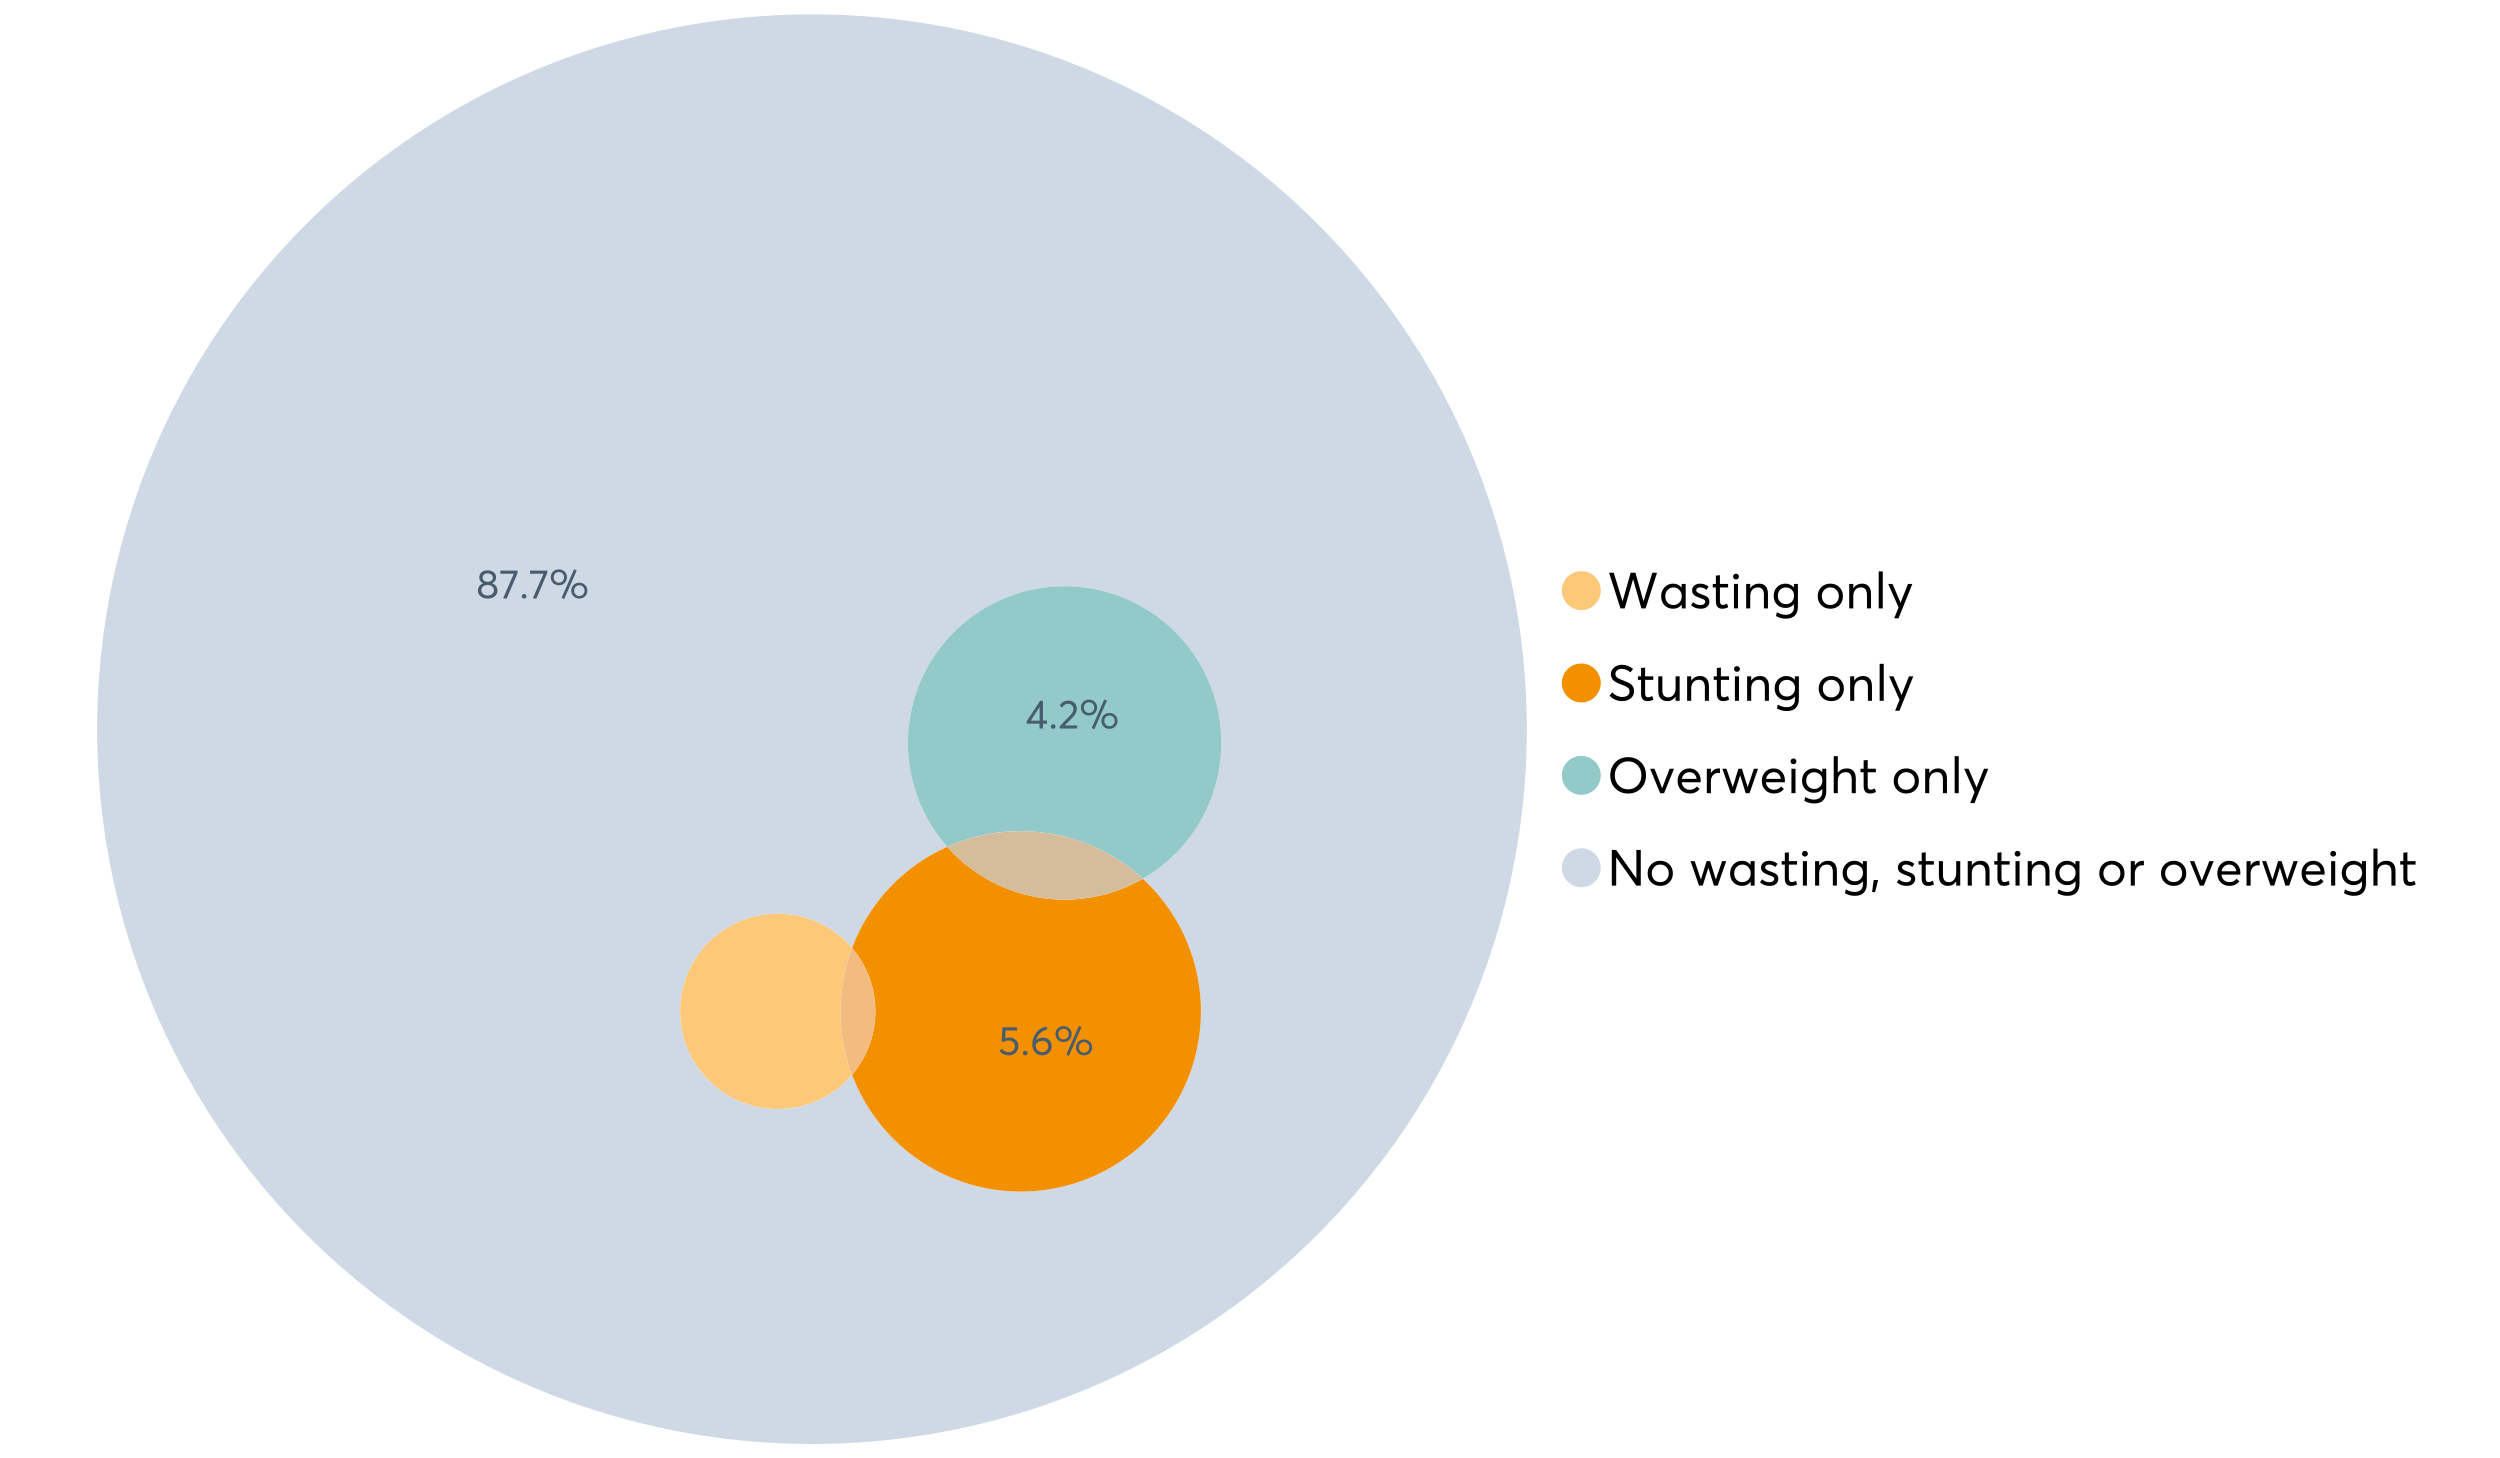 <?xml version="1.0" encoding="UTF-8"?>
<svg xmlns="http://www.w3.org/2000/svg" xmlns:xlink="http://www.w3.org/1999/xlink" width="1234.286pt" height="720pt" viewBox="0 0 1234.286 720" version="1.1">
<defs>
<g>
<symbol overflow="visible" id="glyph0-0">
<path style="stroke:none;" d=""/>
</symbol>
<symbol overflow="visible" id="glyph0-1">
<path style="stroke:none;" d="M 22.234 -17.609 L 24.547 -17.609 L 18.906 0 L 16.828 0 L 12.75 -14.438 L 12.734 -14.438 L 8.578 0 L 6.5 0 L 0.875 -17.609 L 3.172 -17.609 L 7.516 -3.547 L 7.562 -3.547 L 11.531 -17.609 L 13.891 -17.609 L 17.859 -3.5 L 17.891 -3.5 Z M 22.234 -17.609 "/>
</symbol>
<symbol overflow="visible" id="glyph0-2">
<path style="stroke:none;" d="M 11.297 -12.078 L 13.297 -12.078 L 13.297 0 L 11.359 0 L 11.359 -1.906 L 11.344 -1.906 C 10.312 -0.531 8.906 0.156 7.125 0.156 C 5.414 0.156 4 -0.406 2.875 -1.531 C 1.75 -2.656 1.188 -4.129 1.188 -5.953 C 1.188 -7.742 1.742 -9.238 2.859 -10.438 C 3.984 -11.633 5.395 -12.234 7.094 -12.234 C 8.812 -12.234 10.203 -11.578 11.266 -10.266 L 11.297 -10.266 Z M 7.297 -1.688 C 8.422 -1.688 9.379 -2.086 10.172 -2.891 C 10.961 -3.691 11.359 -4.711 11.359 -5.953 C 11.359 -7.191 10.973 -8.238 10.203 -9.094 C 9.441 -9.945 8.477 -10.375 7.312 -10.375 C 6.156 -10.375 5.18 -9.961 4.391 -9.141 C 3.609 -8.328 3.219 -7.266 3.219 -5.953 C 3.219 -4.711 3.594 -3.691 4.344 -2.891 C 5.102 -2.086 6.086 -1.688 7.297 -1.688 Z M 7.297 -1.688 "/>
</symbol>
<symbol overflow="visible" id="glyph0-3">
<path style="stroke:none;" d="M 5.609 0.156 C 3.734 0.156 2.156 -0.426 0.875 -1.594 L 1.906 -3.094 C 2.945 -2.133 4.18 -1.656 5.609 -1.656 C 6.305 -1.656 6.859 -1.812 7.266 -2.125 C 7.68 -2.445 7.891 -2.832 7.891 -3.281 C 7.891 -3.738 7.688 -4.086 7.281 -4.328 C 6.875 -4.566 6.164 -4.859 5.156 -5.203 C 5.094 -5.223 5.047 -5.242 5.016 -5.266 C 3.836 -5.672 2.938 -6.141 2.312 -6.672 C 1.695 -7.203 1.391 -7.973 1.391 -8.984 C 1.391 -9.91 1.766 -10.68 2.516 -11.297 C 3.266 -11.922 4.223 -12.234 5.391 -12.234 C 6.922 -12.234 8.301 -11.738 9.531 -10.75 L 8.484 -9.156 C 7.523 -9.977 6.457 -10.391 5.281 -10.391 C 4.801 -10.391 4.367 -10.258 3.984 -10 C 3.609 -9.738 3.422 -9.398 3.422 -8.984 C 3.422 -8.555 3.609 -8.207 3.984 -7.938 C 4.359 -7.676 4.93 -7.395 5.703 -7.094 C 5.836 -7.039 6.082 -6.945 6.438 -6.812 C 6.789 -6.688 7.023 -6.598 7.141 -6.547 C 7.254 -6.492 7.453 -6.406 7.734 -6.281 C 8.016 -6.164 8.207 -6.078 8.312 -6.016 C 8.414 -5.961 8.566 -5.867 8.766 -5.734 C 8.973 -5.598 9.113 -5.477 9.188 -5.375 C 9.258 -5.281 9.359 -5.148 9.484 -4.984 C 9.609 -4.816 9.695 -4.656 9.75 -4.5 C 9.801 -4.344 9.844 -4.16 9.875 -3.953 C 9.906 -3.742 9.922 -3.523 9.922 -3.297 C 9.922 -2.305 9.547 -1.484 8.797 -0.828 C 8.055 -0.172 6.992 0.156 5.609 0.156 Z M 5.609 0.156 "/>
</symbol>
<symbol overflow="visible" id="glyph0-4">
<path style="stroke:none;" d="M 5.328 0.156 C 3.234 0.156 2.188 -1.094 2.188 -3.594 L 2.188 -10.344 L 0.641 -10.344 L 0.641 -12.078 L 2.188 -12.078 L 2.188 -16.203 L 4.188 -16.422 L 4.188 -12.078 L 8.219 -12.078 L 8.219 -10.344 L 4.188 -10.344 L 4.188 -3.891 C 4.188 -3.148 4.297 -2.602 4.516 -2.25 C 4.742 -1.906 5.133 -1.734 5.688 -1.734 C 6.312 -1.734 6.988 -1.941 7.719 -2.359 L 8.266 -0.594 C 7.367 -0.094 6.391 0.156 5.328 0.156 Z M 5.328 0.156 "/>
</symbol>
<symbol overflow="visible" id="glyph0-5">
<path style="stroke:none;" d="M 3.094 -14.312 C 2.688 -14.312 2.344 -14.445 2.062 -14.719 C 1.789 -15 1.656 -15.336 1.656 -15.734 C 1.656 -16.129 1.789 -16.461 2.062 -16.734 C 2.344 -17.004 2.688 -17.141 3.094 -17.141 C 3.5 -17.141 3.844 -17 4.125 -16.719 C 4.406 -16.438 4.547 -16.109 4.547 -15.734 C 4.547 -15.336 4.406 -15 4.125 -14.719 C 3.844 -14.445 3.5 -14.312 3.094 -14.312 Z M 2.078 0 L 2.078 -12.078 L 4.094 -12.078 L 4.094 0 Z M 2.078 0 "/>
</symbol>
<symbol overflow="visible" id="glyph0-6">
<path style="stroke:none;" d="M 8.344 -12.234 C 9.676 -12.234 10.727 -11.805 11.5 -10.953 C 12.281 -10.098 12.672 -8.836 12.672 -7.172 L 12.672 0 L 10.672 0 L 10.672 -6.594 C 10.672 -9.113 9.688 -10.375 7.719 -10.375 C 6.562 -10.375 5.641 -9.988 4.953 -9.219 C 4.266 -8.445 3.922 -7.383 3.922 -6.031 L 3.922 0 L 1.906 0 L 1.906 -12.078 L 3.922 -12.078 L 3.922 -9.969 L 3.938 -9.969 C 5 -11.477 6.469 -12.234 8.344 -12.234 Z M 8.344 -12.234 "/>
</symbol>
<symbol overflow="visible" id="glyph0-7">
<path style="stroke:none;" d="M 11.094 -12.078 L 13.078 -12.078 L 13.078 -0.922 C 13.078 0.93 12.594 2.391 11.625 3.453 C 10.656 4.523 9.16 5.062 7.141 5.062 C 5.328 5.062 3.691 4.625 2.234 3.75 L 2.703 1.891 C 4.211 2.734 5.66 3.156 7.047 3.156 C 8.348 3.156 9.348 2.816 10.047 2.141 C 10.754 1.473 11.109 0.629 11.109 -0.391 L 11.109 -2.078 L 11.062 -2.078 C 10.051 -0.836 8.688 -0.219 6.969 -0.219 C 5.312 -0.219 3.922 -0.77 2.797 -1.875 C 1.672 -2.988 1.109 -4.43 1.109 -6.203 C 1.109 -7.922 1.66 -9.352 2.766 -10.5 C 3.867 -11.656 5.238 -12.234 6.875 -12.234 C 8.57 -12.234 9.961 -11.617 11.047 -10.391 L 11.094 -10.391 Z M 7.125 -2.109 C 8.332 -2.109 9.305 -2.5 10.047 -3.281 C 10.797 -4.07 11.172 -5.078 11.172 -6.297 C 11.172 -7.492 10.785 -8.469 10.016 -9.219 C 9.242 -9.969 8.281 -10.344 7.125 -10.344 C 5.977 -10.344 5.031 -9.957 4.281 -9.188 C 3.539 -8.426 3.172 -7.457 3.172 -6.281 C 3.172 -5.02 3.551 -4.008 4.312 -3.25 C 5.07 -2.488 6.008 -2.109 7.125 -2.109 Z M 7.125 -2.109 "/>
</symbol>
<symbol overflow="visible" id="glyph0-8">
<path style="stroke:none;" d=""/>
</symbol>
<symbol overflow="visible" id="glyph0-9">
<path style="stroke:none;" d="M 7.422 0.156 C 5.566 0.156 4.062 -0.43 2.906 -1.609 C 1.75 -2.785 1.172 -4.258 1.172 -6.031 C 1.172 -7.801 1.75 -9.273 2.906 -10.453 C 4.062 -11.641 5.566 -12.234 7.422 -12.234 C 9.203 -12.234 10.68 -11.656 11.859 -10.5 C 13.035 -9.344 13.625 -7.852 13.625 -6.031 C 13.625 -4.207 13.035 -2.719 11.859 -1.562 C 10.68 -0.414 9.203 0.156 7.422 0.156 Z M 7.422 -1.688 C 8.598 -1.688 9.586 -2.094 10.391 -2.906 C 11.191 -3.727 11.594 -4.77 11.594 -6.031 C 11.594 -7.301 11.191 -8.344 10.391 -9.156 C 9.598 -9.969 8.609 -10.375 7.422 -10.375 C 6.18 -10.375 5.164 -9.953 4.375 -9.109 C 3.594 -8.273 3.203 -7.242 3.203 -6.016 C 3.203 -4.797 3.594 -3.77 4.375 -2.938 C 5.164 -2.102 6.18 -1.688 7.422 -1.688 Z M 7.422 -1.688 "/>
</symbol>
<symbol overflow="visible" id="glyph0-10">
<path style="stroke:none;" d="M 2.078 0 L 2.078 -18.266 L 4.094 -18.266 L 4.094 0 Z M 2.078 0 "/>
</symbol>
<symbol overflow="visible" id="glyph0-11">
<path style="stroke:none;" d="M 10.344 -12.078 L 12.484 -12.078 L 5.656 4.906 L 3.516 4.906 L 5.688 -0.5 L 0.578 -12.078 L 2.734 -12.078 L 6.656 -2.875 L 6.703 -2.875 Z M 10.344 -12.078 "/>
</symbol>
<symbol overflow="visible" id="glyph0-12">
<path style="stroke:none;" d="M 7.344 0.156 C 4.875 0.156 2.789 -0.754 1.094 -2.578 L 2.484 -4.219 C 3.098 -3.457 3.844 -2.879 4.719 -2.484 C 5.594 -2.086 6.477 -1.891 7.375 -1.891 C 8.457 -1.891 9.328 -2.129 9.984 -2.609 C 10.641 -3.086 10.969 -3.75 10.969 -4.594 C 10.969 -5.051 10.891 -5.445 10.734 -5.781 C 10.578 -6.113 10.305 -6.406 9.922 -6.656 C 9.547 -6.914 9.176 -7.125 8.812 -7.281 C 8.457 -7.438 7.953 -7.641 7.297 -7.891 C 7.18 -7.941 7.086 -7.973 7.016 -7.984 C 6.367 -8.223 5.844 -8.426 5.438 -8.594 C 5.039 -8.77 4.582 -9.016 4.062 -9.328 C 3.539 -9.641 3.133 -9.957 2.844 -10.281 C 2.551 -10.602 2.297 -11.008 2.078 -11.5 C 1.867 -11.988 1.766 -12.531 1.766 -13.125 C 1.766 -14.438 2.285 -15.535 3.328 -16.422 C 4.367 -17.316 5.641 -17.773 7.141 -17.797 C 9.129 -17.797 10.992 -17.109 12.734 -15.734 L 11.406 -14.047 C 10.039 -15.203 8.617 -15.781 7.141 -15.781 C 6.285 -15.781 5.551 -15.551 4.938 -15.094 C 4.32 -14.645 4.016 -14.02 4.016 -13.219 C 4.016 -12.895 4.082 -12.594 4.219 -12.312 C 4.352 -12.039 4.5 -11.816 4.656 -11.641 C 4.82 -11.473 5.113 -11.281 5.531 -11.062 C 5.945 -10.852 6.273 -10.691 6.516 -10.578 C 6.754 -10.473 7.172 -10.305 7.766 -10.078 C 9.586 -9.379 10.785 -8.832 11.359 -8.438 C 12.598 -7.594 13.219 -6.383 13.219 -4.812 C 13.219 -3.258 12.645 -2.039 11.5 -1.156 C 10.352 -0.281 8.969 0.156 7.344 0.156 Z M 7.344 0.156 "/>
</symbol>
<symbol overflow="visible" id="glyph0-13">
<path style="stroke:none;" d="M 10.203 -12.078 L 12.203 -12.078 L 12.203 0 L 10.203 0 L 10.203 -2.016 L 10.172 -2.016 C 9.16 -0.566 7.836 0.156 6.203 0.156 C 4.766 0.156 3.645 -0.258 2.844 -1.094 C 2.051 -1.938 1.656 -3.203 1.656 -4.891 L 1.656 -12.078 L 3.672 -12.078 L 3.672 -5.453 C 3.672 -4.117 3.914 -3.156 4.406 -2.562 C 4.895 -1.977 5.633 -1.688 6.625 -1.688 C 7.613 -1.688 8.457 -2.094 9.156 -2.906 C 9.852 -3.727 10.203 -4.836 10.203 -6.234 Z M 10.203 -12.078 "/>
</symbol>
<symbol overflow="visible" id="glyph0-14">
<path style="stroke:none;" d="M 10.328 0.156 C 7.711 0.156 5.582 -0.691 3.938 -2.391 C 2.289 -4.086 1.469 -6.223 1.469 -8.797 C 1.469 -11.379 2.289 -13.523 3.938 -15.234 C 5.582 -16.941 7.711 -17.797 10.328 -17.797 C 12.836 -17.797 14.926 -16.961 16.594 -15.297 C 18.27 -13.629 19.109 -11.469 19.109 -8.812 C 19.109 -6.164 18.27 -4.008 16.594 -2.344 C 14.926 -0.676 12.836 0.156 10.328 0.156 Z M 10.328 -1.906 C 12.172 -1.906 13.719 -2.555 14.969 -3.859 C 16.219 -5.16 16.844 -6.812 16.844 -8.812 C 16.844 -10.82 16.219 -12.477 14.969 -13.781 C 13.719 -15.082 12.172 -15.734 10.328 -15.734 C 8.391 -15.734 6.801 -15.066 5.562 -13.734 C 4.32 -12.398 3.703 -10.754 3.703 -8.797 C 3.703 -6.848 4.32 -5.211 5.562 -3.891 C 6.801 -2.566 8.391 -1.906 10.328 -1.906 Z M 10.328 -1.906 "/>
</symbol>
<symbol overflow="visible" id="glyph0-15">
<path style="stroke:none;" d="M 10.203 -12.078 L 12.375 -12.078 L 7.469 0 L 5.531 0 L 0.594 -12.078 L 2.75 -12.078 L 6.469 -2.562 L 6.547 -2.562 Z M 10.203 -12.078 "/>
</symbol>
<symbol overflow="visible" id="glyph0-16">
<path style="stroke:none;" d="M 12.562 -6.234 C 12.562 -6.098 12.551 -5.922 12.531 -5.703 L 12.5 -5.406 L 3.203 -5.406 C 3.336 -4.281 3.77 -3.379 4.5 -2.703 C 5.238 -2.023 6.156 -1.688 7.25 -1.688 C 8.656 -1.688 9.785 -2.234 10.641 -3.328 L 12.062 -2.109 C 10.883 -0.598 9.254 0.156 7.172 0.156 C 5.43 0.156 3.992 -0.414 2.859 -1.562 C 1.734 -2.719 1.172 -4.207 1.172 -6.031 C 1.172 -7.832 1.719 -9.316 2.812 -10.484 C 3.914 -11.648 5.297 -12.234 6.953 -12.234 C 8.617 -12.234 9.969 -11.672 11 -10.547 C 12.039 -9.422 12.562 -7.984 12.562 -6.234 Z M 9.406 -9.469 C 8.789 -10.07 8.004 -10.375 7.047 -10.375 C 6.086 -10.375 5.266 -10.078 4.578 -9.484 C 3.891 -8.898 3.457 -8.098 3.281 -7.078 L 10.562 -7.078 C 10.406 -8.078 10.02 -8.875 9.406 -9.469 Z M 9.406 -9.469 "/>
</symbol>
<symbol overflow="visible" id="glyph0-17">
<path style="stroke:none;" d="M 7.891 -12.234 C 8.141 -12.234 8.305 -12.223 8.391 -12.203 L 8.391 -9.969 C 8.023 -10.008 7.758 -10.031 7.594 -10.031 C 6.469 -10.031 5.57 -9.641 4.906 -8.859 C 4.25 -8.078 3.922 -7.066 3.922 -5.828 L 3.922 0 L 1.906 0 L 1.906 -12.078 L 3.922 -12.078 L 3.922 -9.953 L 3.938 -9.953 C 4.883 -11.473 6.203 -12.234 7.891 -12.234 Z M 7.891 -12.234 "/>
</symbol>
<symbol overflow="visible" id="glyph0-18">
<path style="stroke:none;" d="M 16.297 -12.078 L 18.344 -12.078 L 14.141 0 L 12.25 0 L 9.531 -8.812 L 9.5 -8.812 L 6.75 0 L 4.906 0 L 0.719 -12.078 L 2.75 -12.078 L 5.828 -3.047 L 5.875 -3.047 L 8.641 -12.078 L 10.375 -12.078 L 13.172 -3.047 L 13.219 -3.047 Z M 16.297 -12.078 "/>
</symbol>
<symbol overflow="visible" id="glyph0-19">
<path style="stroke:none;" d="M 8.406 -12.234 C 9.781 -12.234 10.852 -11.816 11.625 -10.984 C 12.406 -10.16 12.797 -8.914 12.797 -7.25 L 12.797 0 L 10.797 0 L 10.797 -6.672 C 10.797 -9.141 9.812 -10.375 7.844 -10.375 C 6.633 -10.375 5.676 -9.992 4.969 -9.234 C 4.27 -8.473 3.922 -7.422 3.922 -6.078 L 3.922 0 L 1.906 0 L 1.906 -18.266 L 3.922 -18.266 L 3.922 -10.094 L 3.969 -10.094 C 4.977 -11.52 6.457 -12.234 8.406 -12.234 Z M 8.406 -12.234 "/>
</symbol>
<symbol overflow="visible" id="glyph0-20">
<path style="stroke:none;" d="M 14.359 -17.609 L 16.531 -17.609 L 16.531 0 L 14.312 0 L 4.438 -13.891 L 4.391 -13.891 L 4.391 0 L 2.234 0 L 2.234 -17.609 L 4.359 -17.609 L 14.312 -3.578 L 14.359 -3.578 Z M 14.359 -17.609 "/>
</symbol>
<symbol overflow="visible" id="glyph0-21">
<path style="stroke:none;" d="M 0.797 3.219 L 1.594 -2.734 L 3.797 -2.734 L 2.281 3.219 Z M 0.797 3.219 "/>
</symbol>
<symbol overflow="visible" id="glyph1-0">
<path style="stroke:none;" d=""/>
</symbol>
<symbol overflow="visible" id="glyph1-1">
<path style="stroke:none;" d="M 7.938 -7.422 C 8.719 -7.16 9.348 -6.711 9.828 -6.078 C 10.305 -5.441 10.547 -4.672 10.547 -3.766 C 10.547 -2.609 10.086 -1.672 9.172 -0.953 C 8.254 -0.234 7.102 0.125 5.719 0.125 C 4.32 0.125 3.172 -0.242 2.266 -0.984 C 1.367 -1.723 0.922 -2.648 0.922 -3.766 C 0.922 -4.672 1.16 -5.441 1.641 -6.078 C 2.117 -6.711 2.742 -7.16 3.516 -7.422 L 3.516 -7.438 C 3.004 -7.594 2.555 -7.938 2.172 -8.469 C 1.785 -9 1.594 -9.617 1.594 -10.328 C 1.594 -11.398 1.977 -12.25 2.75 -12.875 C 3.52 -13.5 4.508 -13.812 5.719 -13.812 C 6.957 -13.812 7.957 -13.492 8.719 -12.859 C 9.488 -12.223 9.875 -11.379 9.875 -10.328 C 9.875 -9.641 9.676 -9.023 9.281 -8.484 C 8.883 -7.941 8.438 -7.594 7.938 -7.438 Z M 5.719 -12.328 C 4.977 -12.328 4.375 -12.117 3.906 -11.703 C 3.438 -11.285 3.203 -10.785 3.203 -10.203 C 3.203 -9.578 3.438 -9.078 3.906 -8.703 C 4.375 -8.328 4.977 -8.141 5.719 -8.141 C 6.477 -8.141 7.094 -8.328 7.562 -8.703 C 8.039 -9.078 8.281 -9.578 8.281 -10.203 C 8.281 -10.816 8.035 -11.32 7.547 -11.719 C 7.055 -12.125 6.445 -12.328 5.719 -12.328 Z M 5.719 -1.391 C 6.633 -1.391 7.379 -1.641 7.953 -2.141 C 8.523 -2.641 8.812 -3.242 8.812 -3.953 C 8.812 -4.734 8.523 -5.363 7.953 -5.844 C 7.379 -6.332 6.633 -6.578 5.719 -6.578 C 4.789 -6.578 4.039 -6.332 3.469 -5.844 C 2.895 -5.363 2.609 -4.734 2.609 -3.953 C 2.609 -3.211 2.906 -2.598 3.5 -2.109 C 4.102 -1.629 4.844 -1.391 5.719 -1.391 Z M 5.719 -1.391 "/>
</symbol>
<symbol overflow="visible" id="glyph1-2">
<path style="stroke:none;" d="M 0.531 -13.703 L 9.016 -13.703 L 9.016 -12.516 L 3.594 0.234 L 1.906 -0.094 L 7.156 -12.141 L 0.531 -12.141 Z M 0.531 -13.703 "/>
</symbol>
<symbol overflow="visible" id="glyph1-3">
<path style="stroke:none;" d="M 2.406 0.125 C 2.07 0.125 1.797 0.016 1.578 -0.203 C 1.359 -0.422 1.25 -0.688 1.25 -1 C 1.25 -1.312 1.359 -1.578 1.578 -1.797 C 1.797 -2.023 2.07 -2.141 2.406 -2.141 C 2.719 -2.141 2.984 -2.023 3.203 -1.797 C 3.43 -1.578 3.547 -1.312 3.547 -1 C 3.547 -0.688 3.43 -0.422 3.203 -0.203 C 2.984 0.016 2.719 0.125 2.406 0.125 Z M 2.406 0.125 "/>
</symbol>
<symbol overflow="visible" id="glyph1-4">
<path style="stroke:none;" d="M 7.531 0.344 L 6.219 -0.219 L 12.422 -14.391 L 13.734 -13.812 Z M 4.859 -6.438 C 3.742 -6.438 2.801 -6.801 2.031 -7.531 C 1.27 -8.27 0.891 -9.223 0.891 -10.391 C 0.891 -11.473 1.258 -12.391 2 -13.141 C 2.738 -13.898 3.691 -14.281 4.859 -14.281 C 5.984 -14.281 6.93 -13.922 7.703 -13.203 C 8.473 -12.484 8.859 -11.547 8.859 -10.391 C 8.859 -9.285 8.484 -8.348 7.734 -7.578 C 6.992 -6.816 6.035 -6.438 4.859 -6.438 Z M 4.891 -7.719 C 5.641 -7.719 6.254 -7.973 6.734 -8.484 C 7.211 -8.992 7.453 -9.625 7.453 -10.375 C 7.453 -11.145 7.203 -11.77 6.703 -12.25 C 6.211 -12.738 5.609 -12.984 4.891 -12.984 C 4.129 -12.984 3.508 -12.734 3.031 -12.234 C 2.551 -11.734 2.312 -11.113 2.312 -10.375 C 2.312 -9.582 2.555 -8.941 3.047 -8.453 C 3.535 -7.961 4.148 -7.719 4.891 -7.719 Z M 14.969 0.125 C 13.852 0.125 12.91 -0.238 12.141 -0.969 C 11.379 -1.707 11 -2.656 11 -3.812 C 11 -4.895 11.367 -5.816 12.109 -6.578 C 12.859 -7.336 13.812 -7.719 14.969 -7.719 C 16.082 -7.719 17.023 -7.348 17.797 -6.609 C 18.566 -5.879 18.953 -4.945 18.953 -3.812 C 18.953 -2.707 18.582 -1.773 17.844 -1.016 C 17.113 -0.254 16.156 0.125 14.969 0.125 Z M 14.969 -1.156 C 15.738 -1.156 16.363 -1.406 16.844 -1.906 C 17.32 -2.414 17.562 -3.039 17.562 -3.781 C 17.562 -4.57 17.312 -5.207 16.812 -5.688 C 16.312 -6.176 15.695 -6.422 14.969 -6.422 C 14.219 -6.422 13.602 -6.164 13.125 -5.656 C 12.656 -5.156 12.422 -4.531 12.422 -3.781 C 12.422 -3.008 12.664 -2.379 13.156 -1.891 C 13.645 -1.398 14.25 -1.156 14.969 -1.156 Z M 14.969 -1.156 "/>
</symbol>
<symbol overflow="visible" id="glyph1-5">
<path style="stroke:none;" d="M 5.688 -8.688 C 6.945 -8.688 8 -8.289 8.844 -7.5 C 9.688 -6.707 10.109 -5.648 10.109 -4.328 C 10.109 -3.023 9.648 -1.953 8.734 -1.109 C 7.816 -0.273 6.688 0.141 5.344 0.141 C 4.395 0.141 3.52 -0.062 2.719 -0.469 C 1.914 -0.875 1.273 -1.438 0.797 -2.156 L 2.047 -3.109 C 2.367 -2.586 2.805 -2.176 3.359 -1.875 C 3.91 -1.582 4.531 -1.438 5.219 -1.438 C 6.113 -1.438 6.867 -1.711 7.484 -2.266 C 8.098 -2.816 8.406 -3.508 8.406 -4.344 C 8.406 -5.238 8.098 -5.941 7.484 -6.453 C 6.867 -6.961 6.125 -7.219 5.25 -7.219 C 4.207 -7.219 3.398 -6.961 2.828 -6.453 L 1.859 -6.766 L 2.25 -13.703 L 9.484 -13.703 L 9.484 -12.141 L 3.828 -12.141 L 3.609 -8.297 C 4.367 -8.555 5.062 -8.688 5.688 -8.688 Z M 5.688 -8.688 "/>
</symbol>
<symbol overflow="visible" id="glyph1-6">
<path style="stroke:none;" d="M 6.375 -8.641 C 7.625 -8.641 8.645 -8.25 9.438 -7.469 C 10.238 -6.688 10.641 -5.625 10.641 -4.281 C 10.641 -3.02 10.191 -1.969 9.297 -1.125 C 8.398 -0.289 7.273 0.125 5.922 0.125 C 4.535 0.125 3.383 -0.363 2.469 -1.344 C 1.551 -2.332 1.094 -3.602 1.094 -5.156 C 1.094 -7.531 1.773 -9.535 3.141 -11.172 C 4.516 -12.805 6.156 -13.785 8.062 -14.109 L 8.547 -12.688 C 7.223 -12.375 6.062 -11.77 5.062 -10.875 C 4.062 -9.988 3.379 -8.836 3.016 -7.422 L 3.031 -7.422 C 3.914 -8.234 5.031 -8.641 6.375 -8.641 Z M 5.906 -1.453 C 6.801 -1.453 7.535 -1.727 8.109 -2.281 C 8.68 -2.832 8.969 -3.508 8.969 -4.312 C 8.969 -5.145 8.695 -5.812 8.156 -6.312 C 7.625 -6.82 6.906 -7.078 6 -7.078 C 5.281 -7.078 4.641 -6.895 4.078 -6.531 C 3.516 -6.176 3.066 -5.734 2.734 -5.203 L 2.734 -5.062 C 2.734 -3.988 3.023 -3.117 3.609 -2.453 C 4.203 -1.785 4.969 -1.453 5.906 -1.453 Z M 5.906 -1.453 "/>
</symbol>
<symbol overflow="visible" id="glyph1-7">
<path style="stroke:none;" d="M 6.984 0 L 6.984 -2.406 L 0.625 -2.406 L 0.625 -3.609 L 7.234 -13.703 L 8.656 -13.703 L 8.656 -3.922 L 10.641 -3.922 L 10.641 -2.406 L 8.656 -2.406 L 8.656 0 Z M 2.625 -3.891 L 7.016 -3.891 L 7.016 -10.641 Z M 2.625 -3.891 "/>
</symbol>
<symbol overflow="visible" id="glyph1-8">
<path style="stroke:none;" d="M 3.328 -1.531 L 9.406 -1.531 L 9.406 0 L 0.797 0 L 0.781 -1.156 L 5.469 -5.938 C 6.156 -6.656 6.676 -7.289 7.031 -7.844 C 7.383 -8.406 7.562 -8.992 7.562 -9.609 C 7.562 -10.367 7.32 -10.992 6.844 -11.484 C 6.363 -11.984 5.742 -12.234 4.984 -12.234 C 3.672 -12.234 2.688 -11.613 2.031 -10.375 L 0.797 -11.219 C 1.672 -12.945 3.098 -13.812 5.078 -13.812 C 6.223 -13.812 7.203 -13.445 8.016 -12.719 C 8.828 -11.988 9.234 -11.016 9.234 -9.797 C 9.234 -9.004 9.051 -8.25 8.688 -7.531 C 8.332 -6.812 7.734 -6.031 6.891 -5.188 L 3.328 -1.578 Z M 3.328 -1.531 "/>
</symbol>
</g>
</defs>
<g id="surface78359">
<path style=" stroke:none;fill-rule:nonzero;fill:rgb(98.824%,78.824%,47.843%);fill-opacity:1;" d="M 790.324 291.582 C 790.324 296.891 786.02 301.195 780.711 301.195 C 775.398 301.195 771.094 296.891 771.094 291.582 C 771.094 286.273 775.398 281.969 780.711 281.969 C 786.02 281.969 790.324 286.273 790.324 291.582 "/>
<g style="fill:rgb(0%,0%,0%);fill-opacity:1;">
  <use xlink:href="#glyph0-1" x="793.543" y="300.387"/>
  <use xlink:href="#glyph0-2" x="818.944" y="300.387"/>
  <use xlink:href="#glyph0-3" x="834.026" y="300.387"/>
  <use xlink:href="#glyph0-4" x="844.965" y="300.387"/>
  <use xlink:href="#glyph0-5" x="853.994" y="300.387"/>
  <use xlink:href="#glyph0-6" x="860.195" y="300.387"/>
  <use xlink:href="#glyph0-7" x="874.583" y="300.387"/>
  <use xlink:href="#glyph0-8" x="889.441" y="300.387"/>
  <use xlink:href="#glyph0-9" x="896.263" y="300.387"/>
  <use xlink:href="#glyph0-6" x="911.072" y="300.387"/>
  <use xlink:href="#glyph0-10" x="925.459" y="300.387"/>
  <use xlink:href="#glyph0-11" x="931.66" y="300.387"/>
</g>
<path style=" stroke:none;fill-rule:nonzero;fill:rgb(95.294%,56.471%,0%);fill-opacity:1;" d="M 790.324 337.195 C 790.324 342.504 786.02 346.809 780.711 346.809 C 775.398 346.809 771.094 342.504 771.094 337.195 C 771.094 331.883 775.398 327.578 780.711 327.578 C 786.02 327.578 790.324 331.883 790.324 337.195 "/>
<g style="fill:rgb(0%,0%,0%);fill-opacity:1;">
  <use xlink:href="#glyph0-12" x="793.543" y="346"/>
  <use xlink:href="#glyph0-4" x="808.029" y="346"/>
  <use xlink:href="#glyph0-13" x="817.059" y="346"/>
  <use xlink:href="#glyph0-6" x="831.049" y="346"/>
  <use xlink:href="#glyph0-4" x="845.436" y="346"/>
  <use xlink:href="#glyph0-5" x="854.465" y="346"/>
  <use xlink:href="#glyph0-6" x="860.667" y="346"/>
  <use xlink:href="#glyph0-7" x="875.054" y="346"/>
  <use xlink:href="#glyph0-8" x="889.913" y="346"/>
  <use xlink:href="#glyph0-9" x="896.734" y="346"/>
  <use xlink:href="#glyph0-6" x="911.543" y="346"/>
  <use xlink:href="#glyph0-10" x="925.93" y="346"/>
  <use xlink:href="#glyph0-11" x="932.132" y="346"/>
</g>
<path style=" stroke:none;fill-rule:nonzero;fill:rgb(57.647%,79.216%,78.824%);fill-opacity:1;" d="M 790.324 382.805 C 790.324 388.117 786.02 392.422 780.711 392.422 C 775.398 392.422 771.094 388.117 771.094 382.805 C 771.094 377.496 775.398 373.191 780.711 373.191 C 786.02 373.191 790.324 377.496 790.324 382.805 "/>
<g style="fill:rgb(0%,0%,0%);fill-opacity:1;">
  <use xlink:href="#glyph0-14" x="793.543" y="391.613"/>
  <use xlink:href="#glyph0-15" x="814.107" y="391.613"/>
  <use xlink:href="#glyph0-16" x="827.08" y="391.613"/>
  <use xlink:href="#glyph0-17" x="840.773" y="391.613"/>
  <use xlink:href="#glyph0-18" x="849.628" y="391.613"/>
  <use xlink:href="#glyph0-16" x="868.679" y="391.613"/>
  <use xlink:href="#glyph0-5" x="882.372" y="391.613"/>
  <use xlink:href="#glyph0-7" x="888.573" y="391.613"/>
  <use xlink:href="#glyph0-19" x="903.432" y="391.613"/>
  <use xlink:href="#glyph0-4" x="917.918" y="391.613"/>
  <use xlink:href="#glyph0-8" x="926.947" y="391.613"/>
  <use xlink:href="#glyph0-9" x="933.769" y="391.613"/>
  <use xlink:href="#glyph0-6" x="948.578" y="391.613"/>
  <use xlink:href="#glyph0-10" x="962.965" y="391.613"/>
  <use xlink:href="#glyph0-11" x="969.166" y="391.613"/>
</g>
<path style=" stroke:none;fill-rule:nonzero;fill:rgb(81.176%,85.098%,89.804%);fill-opacity:1;" d="M 790.324 428.418 C 790.324 433.727 786.02 438.031 780.711 438.031 C 775.398 438.031 771.094 433.727 771.094 428.418 C 771.094 423.109 775.398 418.805 780.711 418.805 C 786.02 418.805 790.324 423.109 790.324 428.418 "/>
<g style="fill:rgb(0%,0%,0%);fill-opacity:1;">
  <use xlink:href="#glyph0-20" x="793.543" y="437.223"/>
  <use xlink:href="#glyph0-9" x="812.296" y="437.223"/>
  <use xlink:href="#glyph0-8" x="827.105" y="437.223"/>
  <use xlink:href="#glyph0-18" x="833.926" y="437.223"/>
  <use xlink:href="#glyph0-2" x="852.977" y="437.223"/>
  <use xlink:href="#glyph0-3" x="868.059" y="437.223"/>
  <use xlink:href="#glyph0-4" x="878.998" y="437.223"/>
  <use xlink:href="#glyph0-5" x="888.027" y="437.223"/>
  <use xlink:href="#glyph0-6" x="894.229" y="437.223"/>
  <use xlink:href="#glyph0-7" x="908.616" y="437.223"/>
  <use xlink:href="#glyph0-21" x="923.474" y="437.223"/>
  <use xlink:href="#glyph0-8" x="928.808" y="437.223"/>
  <use xlink:href="#glyph0-3" x="935.629" y="437.223"/>
  <use xlink:href="#glyph0-4" x="946.568" y="437.223"/>
  <use xlink:href="#glyph0-13" x="955.598" y="437.223"/>
  <use xlink:href="#glyph0-6" x="969.588" y="437.223"/>
  <use xlink:href="#glyph0-4" x="983.975" y="437.223"/>
  <use xlink:href="#glyph0-5" x="993.004" y="437.223"/>
  <use xlink:href="#glyph0-6" x="999.206" y="437.223"/>
  <use xlink:href="#glyph0-7" x="1013.593" y="437.223"/>
  <use xlink:href="#glyph0-8" x="1028.452" y="437.223"/>
  <use xlink:href="#glyph0-9" x="1035.273" y="437.223"/>
  <use xlink:href="#glyph0-17" x="1050.082" y="437.223"/>
  <use xlink:href="#glyph0-8" x="1058.938" y="437.223"/>
  <use xlink:href="#glyph0-9" x="1065.759" y="437.223"/>
  <use xlink:href="#glyph0-15" x="1080.568" y="437.223"/>
  <use xlink:href="#glyph0-16" x="1093.541" y="437.223"/>
  <use xlink:href="#glyph0-17" x="1107.234" y="437.223"/>
  <use xlink:href="#glyph0-18" x="1116.09" y="437.223"/>
  <use xlink:href="#glyph0-16" x="1135.14" y="437.223"/>
  <use xlink:href="#glyph0-5" x="1148.833" y="437.223"/>
  <use xlink:href="#glyph0-7" x="1155.034" y="437.223"/>
  <use xlink:href="#glyph0-19" x="1169.893" y="437.223"/>
  <use xlink:href="#glyph0-4" x="1184.379" y="437.223"/>
</g>
<path style=" stroke:none;fill-rule:nonzero;fill:rgb(81.176%,85.098%,89.804%);fill-opacity:1;" d="M 413.582 712.711 L 424.707 712.137 L 435.812 711.207 L 446.883 709.93 L 457.906 708.305 L 468.875 706.328 L 479.773 704.012 L 490.594 701.348 L 501.324 698.344 L 511.957 695.008 L 522.477 691.332 L 532.875 687.328 L 543.141 683 L 553.27 678.348 L 563.242 673.375 L 573.055 668.094 L 582.695 662.508 L 592.152 656.617 L 601.422 650.43 L 610.488 643.953 L 619.348 637.195 L 627.992 630.16 L 636.406 622.855 L 644.586 615.289 L 652.523 607.469 L 660.211 599.402 L 667.641 591.094 L 674.801 582.559 L 681.691 573.801 L 688.301 564.828 L 694.625 555.652 L 700.652 546.281 L 706.387 536.727 L 711.812 526.992 L 716.93 517.094 L 721.73 507.039 L 726.211 496.836 L 730.371 486.496 L 734.199 476.031 L 737.695 465.453 L 740.855 454.766 L 743.68 443.988 L 746.16 433.125 L 748.297 422.188 L 750.086 411.188 L 751.527 400.141 L 752.621 389.051 L 753.363 377.93 L 753.754 366.793 L 753.793 355.652 L 753.477 344.512 L 752.812 333.391 L 751.797 322.293 L 750.434 311.234 L 748.719 300.223 L 746.66 289.273 L 744.254 278.391 L 741.504 267.59 L 738.418 256.883 L 734.996 246.281 L 731.238 235.789 L 727.152 225.422 L 722.742 215.188 L 718.012 205.102 L 712.961 195.168 L 707.602 185.395 L 701.938 175.801 L 695.973 166.387 L 689.715 157.168 L 683.168 148.152 L 676.34 139.348 L 669.234 130.762 L 661.863 122.402 L 654.234 114.281 L 646.352 106.406 L 638.223 98.785 L 629.859 91.422 L 621.266 84.324 L 612.453 77.508 L 603.43 70.969 L 594.203 64.719 L 584.785 58.762 L 575.184 53.105 L 565.41 47.758 L 555.473 42.719 L 545.379 37.996 L 535.141 33.594 L 524.77 29.52 L 514.273 25.773 L 503.668 22.359 L 492.957 19.281 L 482.156 16.547 L 471.273 14.152 L 460.32 12.102 L 449.309 10.398 L 438.246 9.043 L 427.148 8.039 L 416.023 7.383 L 404.887 7.082 L 393.742 7.133 L 382.605 7.531 L 371.488 8.285 L 360.402 9.387 L 349.352 10.84 L 338.355 12.641 L 327.422 14.789 L 316.559 17.277 L 305.781 20.109 L 295.102 23.281 L 284.523 26.789 L 274.062 30.629 L 263.727 34.797 L 253.531 39.289 L 243.48 44.098 L 233.586 49.227 L 223.859 54.66 L 214.305 60.402 L 204.941 66.441 L 195.773 72.773 L 186.809 79.391 L 178.055 86.289 L 169.527 93.457 L 161.227 100.895 L 153.168 108.59 L 145.352 116.535 L 137.793 124.723 L 130.5 133.145 L 123.473 141.793 L 116.723 150.66 L 110.254 159.734 L 104.078 169.008 L 98.195 178.473 L 92.617 188.117 L 87.344 197.938 L 82.383 207.914 L 77.742 218.043 L 73.422 228.316 L 69.426 238.719 L 65.766 249.242 L 62.434 259.879 L 59.441 270.613 L 56.793 281.434 L 54.48 292.336 L 52.52 303.305 L 50.902 314.332 L 49.637 325.402 L 48.719 336.508 L 48.152 347.637 L 47.938 358.777 L 48.074 369.918 L 48.562 381.051 L 49.402 392.164 L 50.594 403.242 L 52.133 414.277 L 54.023 425.262 L 56.254 436.18 L 58.832 447.02 L 61.75 457.773 L 65.004 468.43 L 68.594 478.98 L 72.516 489.41 L 76.766 499.711 L 81.336 509.875 L 86.227 519.887 L 91.434 529.738 L 96.945 539.426 L 102.762 548.93 L 108.875 558.246 L 115.277 567.367 L 121.965 576.277 L 128.934 584.977 L 136.172 593.449 L 143.672 601.688 L 151.43 609.688 L 159.438 617.438 L 167.684 624.93 L 176.164 632.16 L 184.867 639.117 L 193.785 645.797 L 202.91 652.195 L 212.234 658.297 L 221.746 664.105 L 231.434 669.609 L 241.293 674.801 L 251.309 679.684 L 261.477 684.246 L 271.781 688.484 L 282.215 692.395 L 292.77 695.977 L 303.43 699.223 L 314.188 702.129 L 325.031 704.695 L 335.949 706.918 L 346.934 708.793 L 357.973 710.324 L 369.051 711.504 L 380.164 712.332 L 391.297 712.812 L 402.438 712.938 Z M 501.531 588.27 L 498.723 588.148 L 495.922 587.938 L 493.129 587.641 L 490.348 587.254 L 487.578 586.781 L 484.824 586.223 L 482.094 585.574 L 479.379 584.844 L 476.691 584.023 L 474.031 583.121 L 471.402 582.137 L 468.805 581.066 L 466.242 579.918 L 463.715 578.688 L 461.23 577.375 L 458.789 575.988 L 456.391 574.527 L 454.039 572.988 L 451.738 571.375 L 449.492 569.691 L 447.297 567.938 L 445.16 566.113 L 443.082 564.227 L 441.062 562.273 L 439.105 560.254 L 437.215 558.18 L 435.391 556.043 L 433.637 553.848 L 431.949 551.602 L 430.336 549.305 L 428.793 546.957 L 427.328 544.559 L 425.938 542.117 L 424.625 539.633 L 423.395 537.109 L 422.242 534.547 L 421.168 531.949 L 420.66 530.598 L 420.414 530.891 L 419.398 532.023 L 418.348 533.125 L 417.266 534.195 L 416.148 535.227 L 415 536.227 L 413.816 537.188 L 412.609 538.109 L 411.371 538.992 L 410.105 539.84 L 408.812 540.645 L 407.496 541.406 L 406.156 542.129 L 404.793 542.805 L 403.41 543.441 L 402.008 544.031 L 400.586 544.578 L 399.152 545.082 L 397.699 545.539 L 396.234 545.949 L 394.754 546.312 L 393.266 546.629 L 391.77 546.898 L 390.262 547.121 L 388.75 547.293 L 387.234 547.422 L 385.715 547.5 L 384.195 547.531 L 382.672 547.512 L 381.152 547.449 L 379.633 547.336 L 378.121 547.172 L 376.613 546.965 L 375.113 546.707 L 373.621 546.406 L 372.141 546.055 L 370.672 545.656 L 369.215 545.215 L 367.773 544.727 L 366.348 544.191 L 364.941 543.613 L 363.555 542.988 L 362.184 542.324 L 360.84 541.613 L 359.516 540.859 L 358.215 540.066 L 356.941 539.234 L 355.695 538.359 L 354.477 537.449 L 353.289 536.5 L 352.133 535.512 L 351.004 534.488 L 349.91 533.43 L 348.852 532.336 L 347.828 531.211 L 346.84 530.055 L 345.887 528.867 L 344.973 527.648 L 344.102 526.402 L 343.266 525.133 L 342.469 523.832 L 341.719 522.512 L 341.008 521.164 L 340.34 519.797 L 339.715 518.41 L 339.133 517.004 L 338.598 515.578 L 338.109 514.137 L 337.664 512.68 L 337.266 511.211 L 336.914 509.73 L 336.609 508.242 L 336.352 506.742 L 336.141 505.234 L 335.977 503.723 L 335.863 502.203 L 335.797 500.684 L 335.777 499.16 L 335.805 497.641 L 335.883 496.121 L 336.008 494.602 L 336.184 493.09 L 336.402 491.586 L 336.672 490.086 L 336.988 488.598 L 337.348 487.121 L 337.758 485.652 L 338.211 484.203 L 338.711 482.766 L 339.258 481.344 L 339.848 479.941 L 340.48 478.559 L 341.16 477.195 L 341.879 475.852 L 342.641 474.535 L 343.445 473.242 L 344.289 471.977 L 345.172 470.738 L 346.094 469.527 L 347.055 468.344 L 348.051 467.195 L 349.082 466.078 L 350.148 464.992 L 351.25 463.941 L 352.383 462.926 L 353.547 461.945 L 354.742 461.004 L 355.969 460.102 L 357.219 459.234 L 358.5 458.41 L 359.805 457.625 L 361.133 456.883 L 362.484 456.184 L 363.855 455.527 L 365.25 454.914 L 366.66 454.344 L 368.09 453.82 L 369.535 453.34 L 370.992 452.906 L 372.465 452.52 L 373.949 452.18 L 375.441 451.887 L 376.941 451.641 L 378.453 451.441 L 379.965 451.293 L 381.484 451.191 L 383.004 451.137 L 384.527 451.129 L 386.051 451.168 L 387.566 451.258 L 389.086 451.395 L 390.594 451.582 L 392.098 451.812 L 393.594 452.094 L 395.082 452.422 L 396.555 452.793 L 398.02 453.215 L 399.469 453.68 L 400.902 454.191 L 402.316 454.75 L 403.715 455.352 L 405.094 455.996 L 406.453 456.684 L 407.785 457.414 L 409.098 458.188 L 410.383 459 L 411.645 459.852 L 412.875 460.746 L 414.078 461.68 L 415.254 462.648 L 416.395 463.652 L 417.508 464.695 L 418.582 465.77 L 419.625 466.879 L 420.633 468.02 L 420.66 468.055 L 421.398 466.133 L 422.488 463.543 L 423.656 460.988 L 424.906 458.473 L 426.238 456 L 427.645 453.566 L 429.125 451.18 L 430.684 448.844 L 432.312 446.555 L 434.016 444.32 L 435.785 442.141 L 437.625 440.016 L 439.531 437.953 L 441.5 435.949 L 443.531 434.012 L 445.625 432.137 L 447.773 430.328 L 449.98 428.59 L 452.242 426.922 L 454.551 425.324 L 456.914 423.801 L 459.32 422.355 L 461.773 420.984 L 464.266 419.691 L 466.801 418.48 L 467.695 418.086 L 467.59 417.973 L 466.004 416.113 L 464.477 414.207 L 463.012 412.254 L 461.605 410.254 L 460.266 408.211 L 458.992 406.129 L 457.785 404.004 L 456.645 401.844 L 455.57 399.652 L 454.57 397.422 L 453.637 395.164 L 452.777 392.879 L 451.992 390.566 L 451.277 388.23 L 450.637 385.871 L 450.074 383.496 L 449.582 381.102 L 449.168 378.695 L 448.832 376.273 L 448.57 373.848 L 448.387 371.41 L 448.277 368.969 L 448.25 366.527 L 448.297 364.086 L 448.422 361.645 L 448.621 359.211 L 448.898 356.785 L 449.254 354.367 L 449.684 351.965 L 450.191 349.574 L 450.77 347.199 L 451.426 344.848 L 452.156 342.516 L 452.961 340.211 L 453.836 337.93 L 454.781 335.676 L 455.801 333.457 L 456.887 331.27 L 458.043 329.117 L 459.266 327.004 L 460.555 324.93 L 461.91 322.895 L 463.328 320.906 L 464.809 318.961 L 466.348 317.066 L 467.945 315.219 L 469.605 313.426 L 471.316 311.684 L 473.082 309.996 L 474.902 308.367 L 476.773 306.793 L 478.691 305.281 L 480.656 303.832 L 482.668 302.445 L 484.719 301.121 L 486.812 299.863 L 488.945 298.672 L 491.113 297.547 L 493.316 296.492 L 495.555 295.508 L 497.82 294.594 L 500.113 293.75 L 502.43 292.984 L 504.773 292.289 L 507.133 291.668 L 509.516 291.121 L 511.914 290.648 L 514.324 290.254 L 516.746 289.938 L 519.176 289.695 L 521.613 289.531 L 524.055 289.441 L 526.496 289.43 L 528.938 289.496 L 531.379 289.641 L 533.809 289.863 L 536.234 290.16 L 538.648 290.531 L 541.051 290.98 L 543.434 291.508 L 545.805 292.105 L 548.152 292.781 L 550.477 293.527 L 552.777 294.352 L 555.051 295.242 L 557.293 296.207 L 559.508 297.242 L 561.688 298.348 L 563.828 299.52 L 565.934 300.762 L 568 302.066 L 570.02 303.438 L 572 304.871 L 573.93 306.363 L 575.812 307.922 L 577.648 309.535 L 579.43 311.203 L 581.156 312.93 L 582.832 314.711 L 584.445 316.543 L 586.004 318.426 L 587.5 320.355 L 588.934 322.332 L 590.309 324.355 L 591.613 326.418 L 592.855 328.52 L 594.031 330.664 L 595.137 332.84 L 596.176 335.051 L 597.141 337.293 L 598.039 339.566 L 598.863 341.867 L 599.613 344.191 L 600.289 346.539 L 600.891 348.906 L 601.418 351.293 L 601.871 353.691 L 602.246 356.105 L 602.543 358.531 L 602.766 360.961 L 602.914 363.402 L 602.98 365.844 L 602.973 368.285 L 602.887 370.727 L 602.727 373.164 L 602.484 375.594 L 602.168 378.016 L 601.777 380.43 L 601.309 382.824 L 600.766 385.207 L 600.145 387.57 L 599.453 389.914 L 598.688 392.23 L 597.848 394.527 L 596.938 396.793 L 595.953 399.027 L 594.902 401.234 L 593.777 403.402 L 592.59 405.535 L 591.332 407.633 L 590.012 409.688 L 588.625 411.695 L 587.176 413.664 L 585.668 415.582 L 584.098 417.457 L 582.469 419.277 L 580.781 421.043 L 579.043 422.758 L 577.25 424.418 L 575.406 426.02 L 573.512 427.562 L 571.566 429.043 L 569.582 430.461 L 567.547 431.816 L 565.477 433.109 L 564.184 433.859 L 565.828 435.398 L 567.812 437.387 L 569.738 439.434 L 571.598 441.539 L 573.387 443.703 L 575.109 445.922 L 576.758 448.195 L 578.336 450.52 L 579.84 452.895 L 581.27 455.312 L 582.617 457.773 L 583.891 460.281 L 585.086 462.824 L 586.195 465.402 L 587.227 468.016 L 588.172 470.66 L 589.035 473.332 L 589.816 476.031 L 590.508 478.754 L 591.113 481.5 L 591.633 484.258 L 592.066 487.035 L 592.41 489.824 L 592.664 492.621 L 592.832 495.426 L 592.91 498.23 L 592.902 501.039 L 592.805 503.848 L 592.617 506.652 L 592.34 509.445 L 591.977 512.23 L 591.527 515.004 L 590.988 517.762 L 590.363 520.5 L 589.652 523.219 L 588.855 525.91 L 587.973 528.578 L 587.008 531.219 L 585.961 533.824 L 584.828 536.395 L 583.617 538.93 L 582.328 541.426 L 580.961 543.879 L 579.516 546.289 L 577.996 548.648 L 576.402 550.965 L 574.734 553.227 L 573 555.434 L 571.195 557.586 L 569.32 559.68 L 567.383 561.711 L 565.383 563.684 L 563.32 565.59 L 561.199 567.434 L 559.02 569.207 L 556.785 570.91 L 554.5 572.543 L 552.164 574.102 L 549.781 575.586 L 547.352 576.996 L 544.875 578.328 L 542.363 579.578 L 539.809 580.754 L 537.223 581.844 L 534.598 582.852 L 531.949 583.781 L 529.266 584.621 L 526.562 585.379 L 523.836 586.051 L 521.086 586.633 L 518.324 587.133 L 515.543 587.543 L 512.754 587.863 L 509.953 588.098 L 507.148 588.242 L 504.34 588.301 Z M 501.531 588.27 "/>
<path style=" stroke:none;fill-rule:nonzero;fill:rgb(98.824%,78.824%,47.843%);fill-opacity:1;" d="M 385.715 547.5 L 387.234 547.422 L 388.75 547.293 L 390.262 547.121 L 391.77 546.898 L 393.266 546.629 L 394.754 546.312 L 396.234 545.949 L 397.699 545.539 L 399.152 545.082 L 400.586 544.578 L 402.008 544.031 L 403.41 543.441 L 404.793 542.805 L 406.156 542.129 L 407.496 541.406 L 408.812 540.645 L 410.105 539.84 L 411.371 538.992 L 412.609 538.109 L 413.816 537.188 L 415 536.227 L 416.148 535.227 L 417.266 534.195 L 418.348 533.125 L 419.398 532.023 L 420.414 530.891 L 420.66 530.598 L 420.18 529.32 L 419.277 526.664 L 418.453 523.977 L 417.719 521.266 L 417.07 518.531 L 416.508 515.781 L 416.031 513.012 L 415.645 510.23 L 415.344 507.438 L 415.133 504.637 L 415.008 501.828 L 414.973 499.02 L 415.027 496.211 L 415.172 493.406 L 415.402 490.605 L 415.723 487.816 L 416.129 485.035 L 416.625 482.27 L 417.207 479.523 L 417.875 476.793 L 418.629 474.09 L 419.469 471.406 L 420.391 468.754 L 420.66 468.055 L 420.633 468.02 L 419.625 466.879 L 418.582 465.77 L 417.508 464.695 L 416.395 463.652 L 415.254 462.648 L 414.078 461.68 L 412.875 460.746 L 411.645 459.852 L 410.383 459 L 409.098 458.188 L 407.785 457.414 L 406.453 456.684 L 405.094 455.996 L 403.715 455.352 L 402.316 454.75 L 400.902 454.191 L 399.469 453.68 L 398.02 453.215 L 396.555 452.793 L 395.082 452.422 L 393.594 452.094 L 392.098 451.812 L 390.594 451.582 L 389.086 451.395 L 387.566 451.258 L 386.051 451.168 L 384.527 451.129 L 383.004 451.137 L 381.484 451.191 L 379.965 451.293 L 378.453 451.441 L 376.941 451.641 L 375.441 451.887 L 373.949 452.18 L 372.465 452.52 L 370.992 452.906 L 369.535 453.34 L 368.09 453.82 L 366.66 454.344 L 365.25 454.914 L 363.855 455.527 L 362.484 456.184 L 361.133 456.883 L 359.805 457.625 L 358.5 458.41 L 357.219 459.234 L 355.969 460.102 L 354.742 461.004 L 353.547 461.945 L 352.383 462.926 L 351.25 463.941 L 350.148 464.992 L 349.082 466.078 L 348.051 467.195 L 347.055 468.344 L 346.094 469.527 L 345.172 470.738 L 344.289 471.977 L 343.445 473.242 L 342.641 474.535 L 341.879 475.852 L 341.16 477.195 L 340.48 478.559 L 339.848 479.941 L 339.258 481.344 L 338.711 482.766 L 338.211 484.203 L 337.758 485.652 L 337.348 487.121 L 336.988 488.598 L 336.672 490.086 L 336.402 491.586 L 336.184 493.09 L 336.008 494.602 L 335.883 496.121 L 335.805 497.641 L 335.777 499.16 L 335.797 500.684 L 335.863 502.203 L 335.977 503.723 L 336.141 505.234 L 336.352 506.742 L 336.609 508.242 L 336.914 509.73 L 337.266 511.211 L 337.664 512.68 L 338.109 514.137 L 338.598 515.578 L 339.133 517.004 L 339.715 518.41 L 340.34 519.797 L 341.008 521.164 L 341.719 522.512 L 342.469 523.832 L 343.266 525.133 L 344.102 526.402 L 344.973 527.648 L 345.887 528.867 L 346.84 530.055 L 347.828 531.211 L 348.852 532.336 L 349.91 533.43 L 351.004 534.488 L 352.133 535.512 L 353.289 536.5 L 354.477 537.449 L 355.695 538.359 L 356.941 539.234 L 358.215 540.066 L 359.516 540.859 L 360.84 541.613 L 362.184 542.324 L 363.555 542.988 L 364.941 543.613 L 366.348 544.191 L 367.773 544.727 L 369.215 545.215 L 370.672 545.656 L 372.141 546.055 L 373.621 546.406 L 375.113 546.707 L 376.613 546.965 L 378.121 547.172 L 379.633 547.336 L 381.152 547.449 L 382.672 547.512 L 384.195 547.531 Z M 385.715 547.5 "/>
<path style=" stroke:none;fill-rule:nonzero;fill:rgb(95.294%,56.471%,0%);fill-opacity:1;" d="M 507.148 588.242 L 509.953 588.098 L 512.754 587.863 L 515.543 587.543 L 518.324 587.133 L 521.086 586.633 L 523.836 586.051 L 526.562 585.379 L 529.266 584.621 L 531.949 583.781 L 534.598 582.852 L 537.223 581.844 L 539.809 580.754 L 542.363 579.578 L 544.875 578.328 L 547.352 576.996 L 549.781 575.586 L 552.164 574.102 L 554.5 572.543 L 556.785 570.91 L 559.02 569.207 L 561.199 567.434 L 563.32 565.59 L 565.383 563.684 L 567.383 561.711 L 569.32 559.68 L 571.195 557.586 L 573 555.434 L 574.734 553.227 L 576.402 550.965 L 577.996 548.648 L 579.516 546.289 L 580.961 543.879 L 582.328 541.426 L 583.617 538.93 L 584.828 536.395 L 585.961 533.824 L 587.008 531.219 L 587.973 528.578 L 588.855 525.91 L 589.652 523.219 L 590.363 520.5 L 590.988 517.762 L 591.527 515.004 L 591.977 512.23 L 592.34 509.445 L 592.617 506.652 L 592.805 503.848 L 592.902 501.039 L 592.91 498.23 L 592.832 495.426 L 592.664 492.621 L 592.41 489.824 L 592.066 487.035 L 591.633 484.258 L 591.113 481.5 L 590.508 478.754 L 589.816 476.031 L 589.035 473.332 L 588.172 470.66 L 587.227 468.016 L 586.195 465.402 L 585.086 462.824 L 583.891 460.281 L 582.617 457.773 L 581.27 455.312 L 579.84 452.895 L 578.336 450.52 L 576.758 448.195 L 575.109 445.922 L 573.387 443.703 L 571.598 441.539 L 569.738 439.434 L 567.812 437.387 L 565.828 435.398 L 564.184 433.859 L 563.363 434.336 L 561.211 435.492 L 559.023 436.582 L 556.805 437.602 L 554.555 438.551 L 552.273 439.43 L 549.969 440.234 L 547.637 440.965 L 545.285 441.625 L 542.914 442.207 L 540.523 442.715 L 538.121 443.148 L 535.703 443.504 L 533.277 443.785 L 530.844 443.988 L 528.402 444.117 L 525.961 444.164 L 523.52 444.137 L 521.078 444.031 L 518.641 443.852 L 516.211 443.59 L 513.793 443.258 L 511.387 442.844 L 508.992 442.359 L 506.613 441.797 L 504.258 441.156 L 501.918 440.445 L 499.605 439.66 L 497.32 438.805 L 495.059 437.875 L 492.832 436.875 L 490.637 435.805 L 488.473 434.668 L 486.352 433.461 L 484.266 432.188 L 482.223 430.848 L 480.223 429.445 L 478.266 427.984 L 476.359 426.457 L 474.5 424.871 L 472.691 423.23 L 470.938 421.531 L 469.234 419.777 L 467.695 418.086 L 466.801 418.48 L 464.266 419.691 L 461.773 420.984 L 459.32 422.355 L 456.914 423.801 L 454.551 425.324 L 452.242 426.922 L 449.98 428.59 L 447.773 430.328 L 445.625 432.137 L 443.531 434.012 L 441.5 435.949 L 439.531 437.953 L 437.625 440.016 L 435.785 442.141 L 434.016 444.32 L 432.312 446.555 L 430.684 448.844 L 429.125 451.18 L 427.645 453.566 L 426.238 456 L 424.906 458.473 L 423.656 460.988 L 422.488 463.543 L 421.398 466.133 L 420.66 468.055 L 421.602 469.191 L 422.535 470.395 L 423.43 471.625 L 424.281 472.887 L 425.098 474.172 L 425.871 475.48 L 426.602 476.816 L 427.293 478.172 L 427.938 479.551 L 428.543 480.949 L 429.098 482.363 L 429.613 483.797 L 430.082 485.246 L 430.5 486.707 L 430.875 488.184 L 431.207 489.668 L 431.488 491.164 L 431.723 492.668 L 431.906 494.18 L 432.047 495.695 L 432.137 497.211 L 432.18 498.734 L 432.176 500.258 L 432.121 501.777 L 432.02 503.297 L 431.871 504.809 L 431.672 506.32 L 431.43 507.82 L 431.137 509.316 L 430.797 510.797 L 430.414 512.27 L 429.98 513.73 L 429.504 515.176 L 428.98 516.605 L 428.414 518.016 L 427.801 519.41 L 427.145 520.785 L 426.445 522.137 L 425.707 523.465 L 424.922 524.77 L 424.098 526.051 L 423.234 527.301 L 422.332 528.527 L 421.391 529.723 L 420.66 530.598 L 421.168 531.949 L 422.242 534.547 L 423.395 537.109 L 424.625 539.633 L 425.938 542.117 L 427.328 544.559 L 428.793 546.957 L 430.336 549.305 L 431.949 551.602 L 433.637 553.848 L 435.391 556.043 L 437.215 558.18 L 439.105 560.254 L 441.062 562.273 L 443.082 564.227 L 445.16 566.113 L 447.297 567.938 L 449.492 569.691 L 451.738 571.375 L 454.039 572.988 L 456.391 574.527 L 458.789 575.988 L 461.23 577.375 L 463.715 578.688 L 466.242 579.918 L 468.805 581.066 L 471.402 582.137 L 474.031 583.121 L 476.691 584.023 L 479.379 584.844 L 482.094 585.574 L 484.824 586.223 L 487.578 586.781 L 490.348 587.254 L 493.129 587.641 L 495.922 587.938 L 498.723 588.148 L 501.531 588.27 L 504.34 588.301 Z M 507.148 588.242 "/>
<path style=" stroke:none;fill-rule:nonzero;fill:rgb(57.647%,79.216%,78.824%);fill-opacity:1;" d="M 565.477 433.109 L 567.547 431.816 L 569.582 430.461 L 571.566 429.043 L 573.512 427.562 L 575.406 426.02 L 577.25 424.418 L 579.043 422.758 L 580.781 421.043 L 582.469 419.277 L 584.098 417.457 L 585.668 415.582 L 587.176 413.664 L 588.625 411.695 L 590.012 409.688 L 591.332 407.633 L 592.59 405.535 L 593.777 403.402 L 594.902 401.234 L 595.953 399.027 L 596.938 396.793 L 597.848 394.527 L 598.688 392.23 L 599.453 389.914 L 600.145 387.57 L 600.766 385.207 L 601.309 382.824 L 601.777 380.43 L 602.168 378.016 L 602.484 375.594 L 602.727 373.164 L 602.887 370.727 L 602.973 368.285 L 602.98 365.844 L 602.914 363.402 L 602.766 360.961 L 602.543 358.531 L 602.246 356.105 L 601.871 353.691 L 601.418 351.293 L 600.891 348.906 L 600.289 346.539 L 599.613 344.191 L 598.863 341.867 L 598.039 339.566 L 597.141 337.293 L 596.176 335.051 L 595.137 332.84 L 594.031 330.664 L 592.855 328.52 L 591.613 326.418 L 590.309 324.355 L 588.934 322.332 L 587.5 320.355 L 586.004 318.426 L 584.445 316.543 L 582.832 314.711 L 581.156 312.93 L 579.43 311.203 L 577.648 309.535 L 575.812 307.922 L 573.93 306.363 L 572 304.871 L 570.02 303.438 L 568 302.066 L 565.934 300.762 L 563.828 299.52 L 561.688 298.348 L 559.508 297.242 L 557.293 296.207 L 555.051 295.242 L 552.777 294.352 L 550.477 293.527 L 548.152 292.781 L 545.805 292.105 L 543.434 291.508 L 541.051 290.98 L 538.648 290.531 L 536.234 290.16 L 533.809 289.863 L 531.379 289.641 L 528.938 289.496 L 526.496 289.43 L 524.055 289.441 L 521.613 289.531 L 519.176 289.695 L 516.746 289.938 L 514.324 290.254 L 511.914 290.648 L 509.516 291.121 L 507.133 291.668 L 504.773 292.289 L 502.43 292.984 L 500.113 293.75 L 497.82 294.594 L 495.555 295.508 L 493.316 296.492 L 491.113 297.547 L 488.945 298.672 L 486.812 299.863 L 484.719 301.121 L 482.668 302.445 L 480.656 303.832 L 478.691 305.281 L 476.773 306.793 L 474.902 308.367 L 473.082 309.996 L 471.316 311.684 L 469.605 313.426 L 467.945 315.219 L 466.348 317.066 L 464.809 318.961 L 463.328 320.906 L 461.91 322.895 L 460.555 324.93 L 459.266 327.004 L 458.043 329.117 L 456.887 331.27 L 455.801 333.457 L 454.781 335.676 L 453.836 337.93 L 452.961 340.211 L 452.156 342.516 L 451.426 344.848 L 450.77 347.199 L 450.191 349.574 L 449.684 351.965 L 449.254 354.367 L 448.898 356.785 L 448.621 359.211 L 448.422 361.645 L 448.297 364.086 L 448.25 366.527 L 448.277 368.969 L 448.387 371.41 L 448.57 373.848 L 448.832 376.273 L 449.168 378.695 L 449.582 381.102 L 450.074 383.496 L 450.637 385.871 L 451.277 388.23 L 451.992 390.566 L 452.777 392.879 L 453.637 395.164 L 454.57 397.422 L 455.57 399.652 L 456.645 401.844 L 457.785 404.004 L 458.992 406.129 L 460.266 408.211 L 461.605 410.254 L 463.012 412.254 L 464.477 414.207 L 466.004 416.113 L 467.59 417.973 L 467.695 418.086 L 469.371 417.348 L 471.977 416.297 L 474.613 415.328 L 477.281 414.445 L 479.973 413.645 L 482.691 412.93 L 485.43 412.305 L 488.184 411.762 L 490.957 411.309 L 493.742 410.941 L 496.539 410.664 L 499.34 410.473 L 502.148 410.375 L 504.957 410.359 L 507.766 410.438 L 510.57 410.602 L 513.367 410.855 L 516.156 411.195 L 518.93 411.625 L 521.691 412.145 L 524.434 412.746 L 527.16 413.438 L 529.859 414.211 L 532.531 415.074 L 535.18 416.016 L 537.793 417.043 L 540.371 418.152 L 542.918 419.344 L 545.422 420.613 L 547.887 421.965 L 550.309 423.391 L 552.68 424.891 L 555.008 426.465 L 557.281 428.113 L 559.504 429.832 L 561.668 431.621 L 563.777 433.477 L 564.184 433.859 Z M 565.477 433.109 "/>
<path style=" stroke:none;fill-rule:nonzero;fill:rgb(94.902%,73.333%,49.804%);fill-opacity:1;" d="M 421.391 529.723 L 422.332 528.527 L 423.234 527.301 L 424.098 526.051 L 424.922 524.77 L 425.707 523.465 L 426.445 522.137 L 427.145 520.785 L 427.801 519.41 L 428.414 518.016 L 428.98 516.605 L 429.504 515.176 L 429.98 513.73 L 430.414 512.27 L 430.797 510.797 L 431.137 509.316 L 431.43 507.82 L 431.672 506.32 L 431.871 504.809 L 432.02 503.297 L 432.121 501.777 L 432.176 500.258 L 432.18 498.734 L 432.137 497.211 L 432.047 495.695 L 431.906 494.18 L 431.723 492.668 L 431.488 491.164 L 431.207 489.668 L 430.875 488.184 L 430.5 486.707 L 430.082 485.246 L 429.613 483.797 L 429.098 482.363 L 428.543 480.949 L 427.938 479.551 L 427.293 478.172 L 426.602 476.816 L 425.871 475.48 L 425.098 474.172 L 424.281 472.887 L 423.43 471.625 L 422.535 470.395 L 421.602 469.191 L 420.66 468.055 L 420.391 468.754 L 419.469 471.406 L 418.629 474.09 L 417.875 476.793 L 417.207 479.523 L 416.625 482.27 L 416.129 485.035 L 415.723 487.816 L 415.402 490.605 L 415.172 493.406 L 415.027 496.211 L 414.973 499.02 L 415.008 501.828 L 415.133 504.637 L 415.344 507.438 L 415.645 510.23 L 416.031 513.012 L 416.508 515.781 L 417.07 518.531 L 417.719 521.266 L 418.453 523.977 L 419.277 526.664 L 420.18 529.32 L 420.66 530.598 Z M 421.391 529.723 "/>
<path style=" stroke:none;fill-rule:nonzero;fill:rgb(83.529%,73.725%,60.392%);fill-opacity:1;" d="M 528.402 444.117 L 530.844 443.988 L 533.277 443.785 L 535.703 443.504 L 538.121 443.148 L 540.523 442.715 L 542.914 442.207 L 545.285 441.625 L 547.637 440.965 L 549.969 440.234 L 552.273 439.43 L 554.555 438.551 L 556.805 437.602 L 559.023 436.582 L 561.211 435.492 L 563.363 434.336 L 564.184 433.859 L 563.777 433.477 L 561.668 431.621 L 559.504 429.832 L 557.281 428.113 L 555.008 426.465 L 552.68 424.891 L 550.309 423.391 L 547.887 421.965 L 545.422 420.613 L 542.918 419.344 L 540.371 418.152 L 537.793 417.043 L 535.18 416.016 L 532.531 415.074 L 529.859 414.211 L 527.16 413.438 L 524.434 412.746 L 521.691 412.145 L 518.93 411.625 L 516.156 411.195 L 513.367 410.855 L 510.57 410.602 L 507.766 410.438 L 504.957 410.359 L 502.148 410.375 L 499.34 410.473 L 496.539 410.664 L 493.742 410.941 L 490.957 411.309 L 488.184 411.762 L 485.43 412.305 L 482.691 412.93 L 479.973 413.645 L 477.281 414.445 L 474.613 415.328 L 471.977 416.297 L 469.371 417.348 L 467.695 418.086 L 469.234 419.777 L 470.938 421.531 L 472.691 423.23 L 474.5 424.871 L 476.359 426.457 L 478.266 427.984 L 480.223 429.445 L 482.223 430.848 L 484.266 432.188 L 486.352 433.461 L 488.473 434.668 L 490.637 435.805 L 492.832 436.875 L 495.059 437.875 L 497.32 438.805 L 499.605 439.66 L 501.918 440.445 L 504.258 441.156 L 506.613 441.797 L 508.992 442.359 L 511.387 442.844 L 513.793 443.258 L 516.211 443.59 L 518.641 443.852 L 521.078 444.031 L 523.52 444.137 L 525.961 444.164 Z M 528.402 444.117 "/>
<g style="fill:rgb(27.843%,36.078%,42.745%);fill-opacity:1;">
  <use xlink:href="#glyph1-1" x="235.051" y="295.402"/>
  <use xlink:href="#glyph1-2" x="246.519" y="295.402"/>
  <use xlink:href="#glyph1-3" x="256.371" y="295.402"/>
  <use xlink:href="#glyph1-2" x="261.178" y="295.402"/>
  <use xlink:href="#glyph1-4" x="271.031" y="295.402"/>
</g>
<g style="fill:rgb(27.843%,36.078%,42.745%);fill-opacity:1;">
  <use xlink:href="#glyph1-5" x="492.664" y="520.91"/>
  <use xlink:href="#glyph1-3" x="503.773" y="520.91"/>
  <use xlink:href="#glyph1-6" x="508.58" y="520.91"/>
  <use xlink:href="#glyph1-4" x="520.227" y="520.91"/>
</g>
<g style="fill:rgb(27.843%,36.078%,42.745%);fill-opacity:1;">
  <use xlink:href="#glyph1-7" x="506.262" y="359.699"/>
  <use xlink:href="#glyph1-3" x="517.59" y="359.699"/>
  <use xlink:href="#glyph1-8" x="522.397" y="359.699"/>
  <use xlink:href="#glyph1-4" x="532.788" y="359.699"/>
</g>
</g>
</svg>
